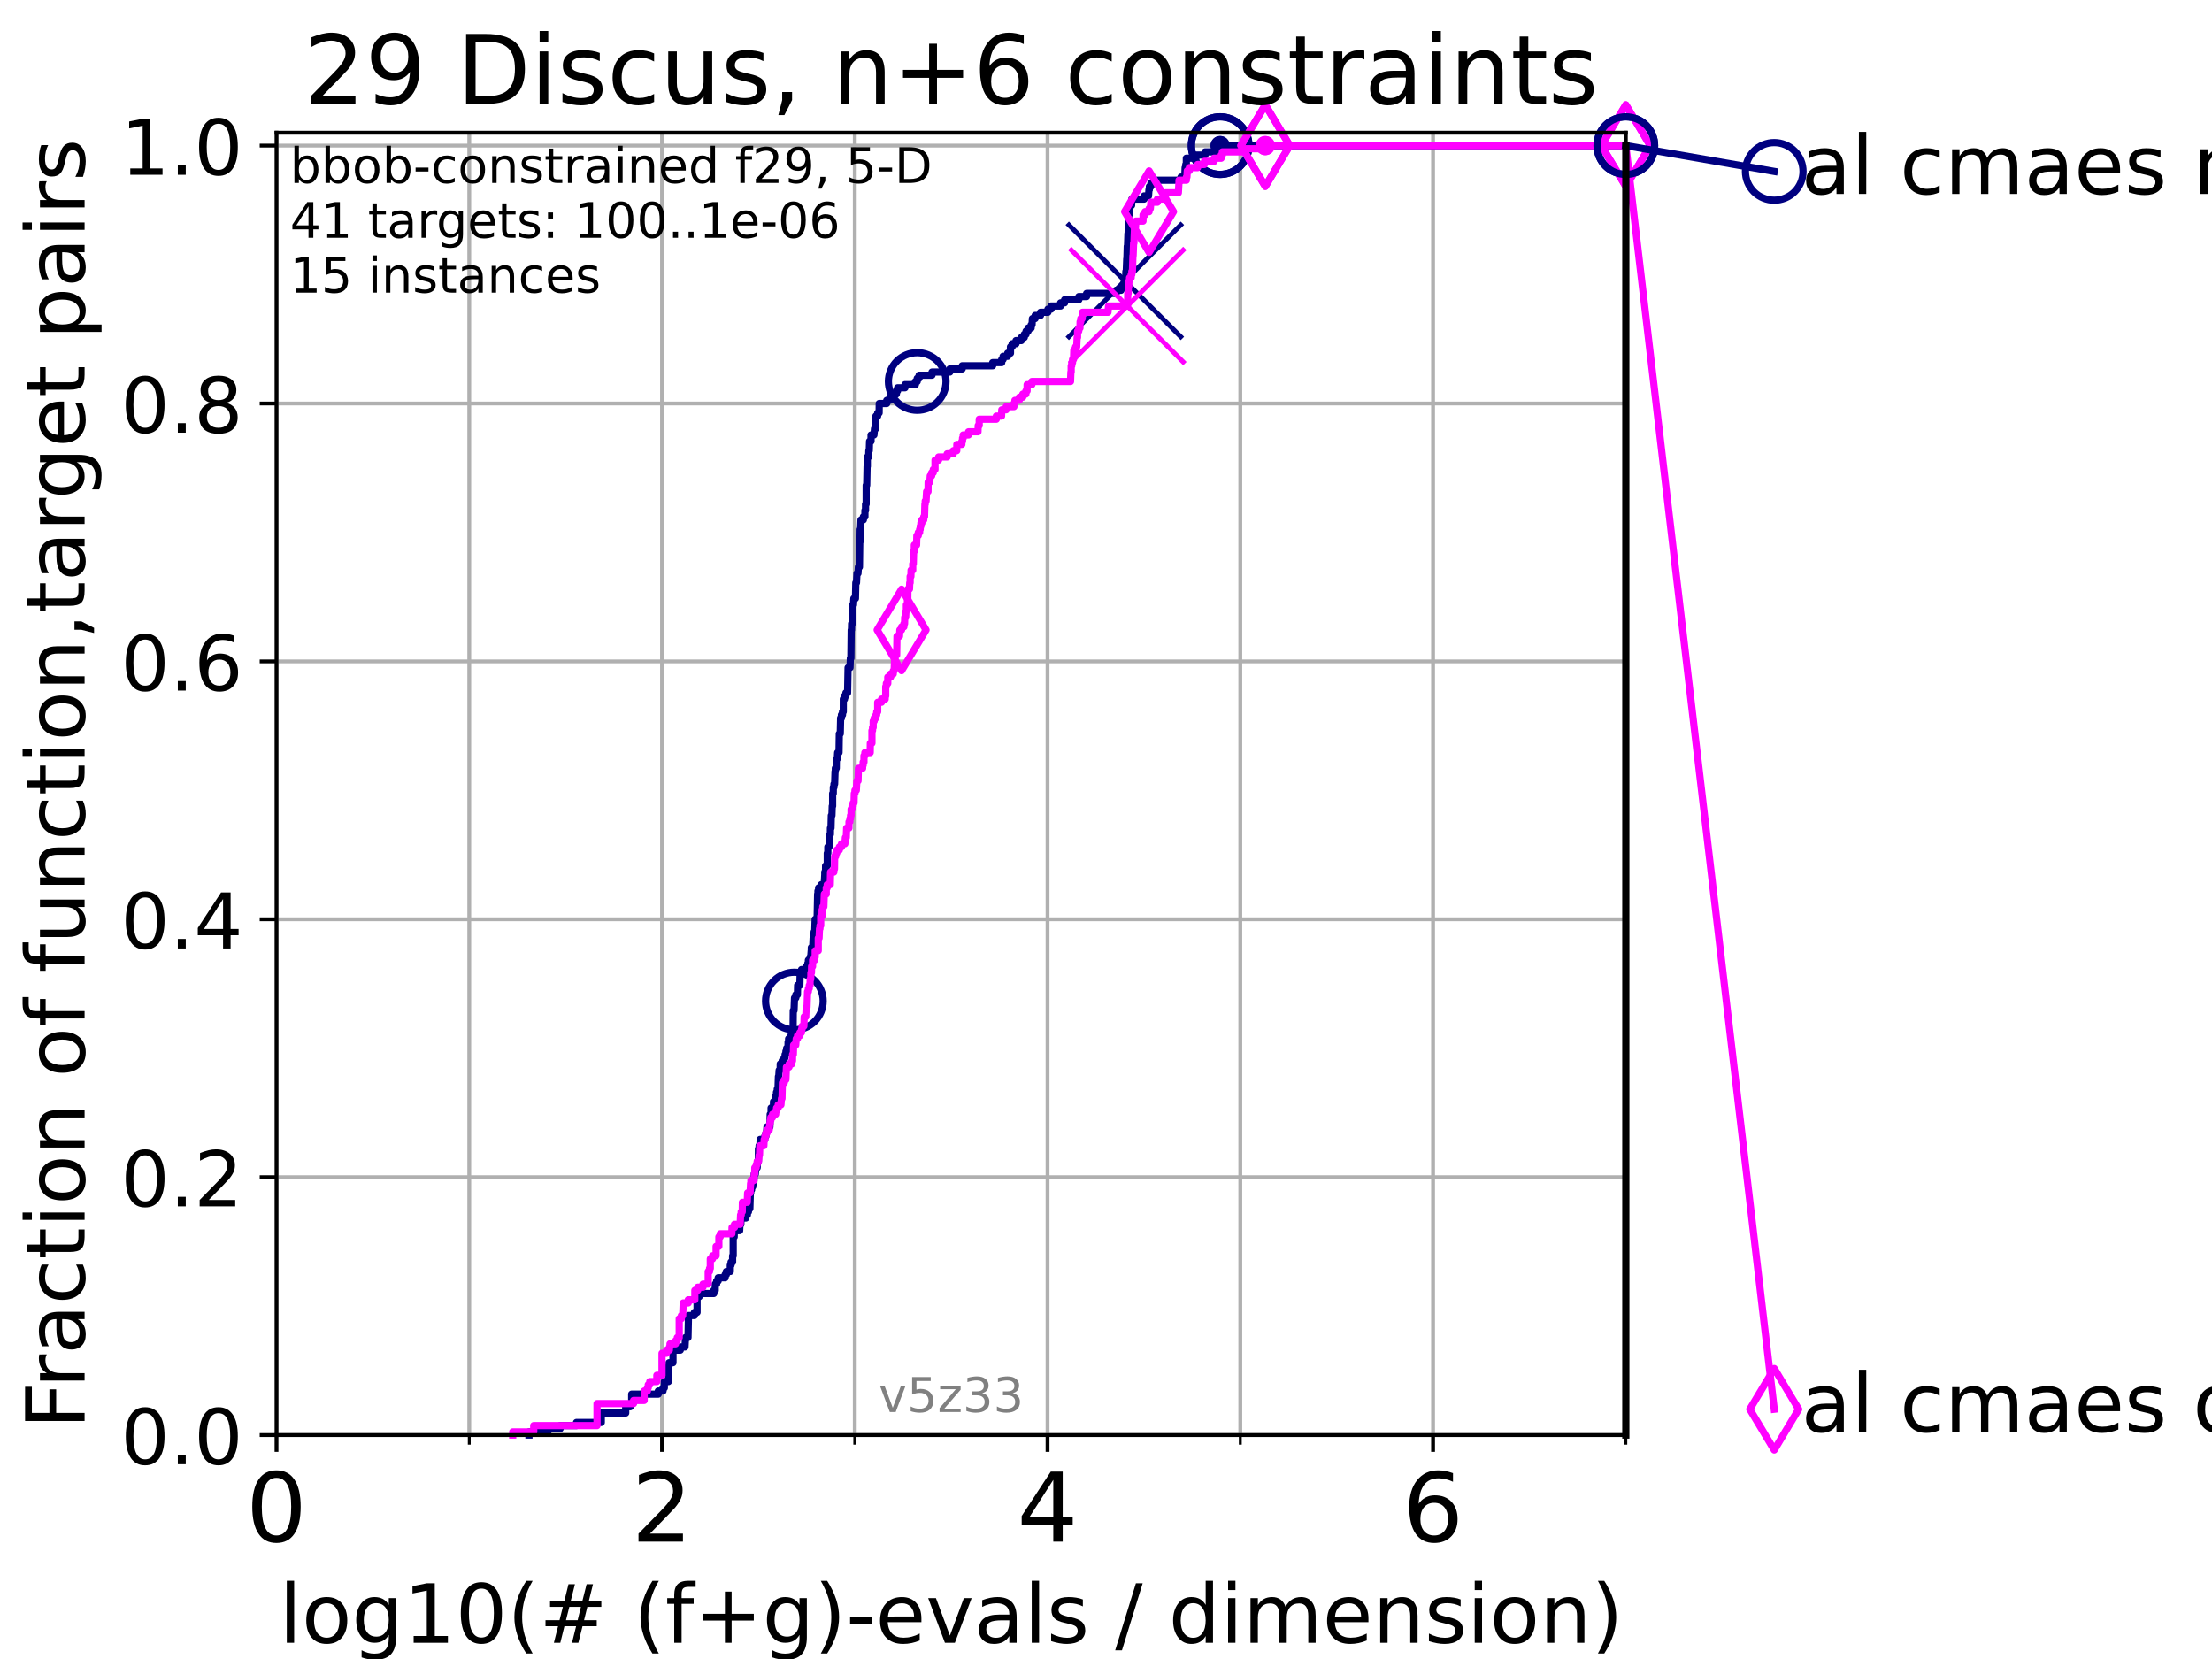 <?xml version="1.0" encoding="utf-8" standalone="no"?>
<!DOCTYPE svg PUBLIC "-//W3C//DTD SVG 1.1//EN"
  "http://www.w3.org/Graphics/SVG/1.1/DTD/svg11.dtd">
<!-- Created with matplotlib (https://matplotlib.org/) -->
<svg height="345.6pt" version="1.1" viewBox="0 0 460.8 345.6" width="460.8pt" xmlns="http://www.w3.org/2000/svg" xmlns:xlink="http://www.w3.org/1999/xlink">
 <defs>
  <style type="text/css">*{stroke-linecap:butt;stroke-linejoin:round;}</style>
 </defs>
 <g id="figure_1">
  <g id="patch_1">
   <path d="M 0 345.6 
L 460.8 345.6 
L 460.8 0 
L 0 0 
z
" style="fill:#ffffff;"/>
  </g>
  <g id="axes_1">
   <g id="patch_2">
    <path d="M 57.6 298.944 
L 338.688 298.944 
L 338.688 27.648 
L 57.6 27.648 
z
" style="fill:#ffffff;"/>
   </g>
   <g id="matplotlib.axis_1">
    <g id="xtick_1">
     <g id="line2d_1">
      <path clip-path="url(#p55419065dc)" d="M 57.6 298.944 
L 57.6 27.648 
" style="fill:none;stroke:#b0b0b0;stroke-linecap:square;stroke-width:0.8;"/>
     </g>
     <g id="line2d_2">
      <defs>
       <path d="M 0 0 
L 0 3.5 
" id="mf27ed22fc1" style="stroke:#000000;stroke-width:0.8;"/>
      </defs>
      <g>
       <use style="stroke:#000000;stroke-width:0.8;" x="57.6" xlink:href="#mf27ed22fc1" y="298.944"/>
      </g>
     </g>
     <g id="text_1">
      <!-- 0 -->
      <g transform="translate(51.237 321.141)scale(0.2 -0.2)">
       <defs>
        <path d="M 31.781 66.406 
Q 24.172 66.406 20.328 58.906 
Q 16.5 51.422 16.5 36.375 
Q 16.5 21.391 20.328 13.891 
Q 24.172 6.391 31.781 6.391 
Q 39.453 6.391 43.281 13.891 
Q 47.125 21.391 47.125 36.375 
Q 47.125 51.422 43.281 58.906 
Q 39.453 66.406 31.781 66.406 
z
M 31.781 74.219 
Q 44.047 74.219 50.516 64.516 
Q 56.984 54.828 56.984 36.375 
Q 56.984 17.969 50.516 8.266 
Q 44.047 -1.422 31.781 -1.422 
Q 19.531 -1.422 13.062 8.266 
Q 6.594 17.969 6.594 36.375 
Q 6.594 54.828 13.062 64.516 
Q 19.531 74.219 31.781 74.219 
z
" id="DejaVuSans-48"/>
       </defs>
       <use xlink:href="#DejaVuSans-48"/>
      </g>
     </g>
    </g>
    <g id="xtick_2">
     <g id="line2d_3">
      <path clip-path="url(#p55419065dc)" d="M 137.911 298.944 
L 137.911 27.648 
" style="fill:none;stroke:#b0b0b0;stroke-linecap:square;stroke-width:0.8;"/>
     </g>
     <g id="line2d_4">
      <g>
       <use style="stroke:#000000;stroke-width:0.8;" x="137.911" xlink:href="#mf27ed22fc1" y="298.944"/>
      </g>
     </g>
     <g id="text_2">
      <!-- 2 -->
      <g transform="translate(131.548 321.141)scale(0.2 -0.2)">
       <defs>
        <path d="M 19.188 8.297 
L 53.609 8.297 
L 53.609 0 
L 7.328 0 
L 7.328 8.297 
Q 12.938 14.109 22.625 23.891 
Q 32.328 33.688 34.812 36.531 
Q 39.547 41.844 41.422 45.531 
Q 43.312 49.219 43.312 52.781 
Q 43.312 58.594 39.234 62.25 
Q 35.156 65.922 28.609 65.922 
Q 23.969 65.922 18.812 64.312 
Q 13.672 62.703 7.812 59.422 
L 7.812 69.391 
Q 13.766 71.781 18.938 73 
Q 24.125 74.219 28.422 74.219 
Q 39.75 74.219 46.484 68.547 
Q 53.219 62.891 53.219 53.422 
Q 53.219 48.922 51.531 44.891 
Q 49.859 40.875 45.406 35.406 
Q 44.188 33.984 37.641 27.219 
Q 31.109 20.453 19.188 8.297 
z
" id="DejaVuSans-50"/>
       </defs>
       <use xlink:href="#DejaVuSans-50"/>
      </g>
     </g>
    </g>
    <g id="xtick_3">
     <g id="line2d_5">
      <path clip-path="url(#p55419065dc)" d="M 218.222 298.944 
L 218.222 27.648 
" style="fill:none;stroke:#b0b0b0;stroke-linecap:square;stroke-width:0.8;"/>
     </g>
     <g id="line2d_6">
      <g>
       <use style="stroke:#000000;stroke-width:0.8;" x="218.222" xlink:href="#mf27ed22fc1" y="298.944"/>
      </g>
     </g>
     <g id="text_3">
      <!-- 4 -->
      <g transform="translate(211.859 321.141)scale(0.2 -0.2)">
       <defs>
        <path d="M 37.797 64.312 
L 12.891 25.391 
L 37.797 25.391 
z
M 35.203 72.906 
L 47.609 72.906 
L 47.609 25.391 
L 58.016 25.391 
L 58.016 17.188 
L 47.609 17.188 
L 47.609 0 
L 37.797 0 
L 37.797 17.188 
L 4.891 17.188 
L 4.891 26.703 
z
" id="DejaVuSans-52"/>
       </defs>
       <use xlink:href="#DejaVuSans-52"/>
      </g>
     </g>
    </g>
    <g id="xtick_4">
     <g id="line2d_7">
      <path clip-path="url(#p55419065dc)" d="M 298.533 298.944 
L 298.533 27.648 
" style="fill:none;stroke:#b0b0b0;stroke-linecap:square;stroke-width:0.8;"/>
     </g>
     <g id="line2d_8">
      <g>
       <use style="stroke:#000000;stroke-width:0.8;" x="298.533" xlink:href="#mf27ed22fc1" y="298.944"/>
      </g>
     </g>
     <g id="text_4">
      <!-- 6 -->
      <g transform="translate(292.17 321.141)scale(0.2 -0.2)">
       <defs>
        <path d="M 33.016 40.375 
Q 26.375 40.375 22.484 35.828 
Q 18.609 31.297 18.609 23.391 
Q 18.609 15.531 22.484 10.953 
Q 26.375 6.391 33.016 6.391 
Q 39.656 6.391 43.531 10.953 
Q 47.406 15.531 47.406 23.391 
Q 47.406 31.297 43.531 35.828 
Q 39.656 40.375 33.016 40.375 
z
M 52.594 71.297 
L 52.594 62.312 
Q 48.875 64.062 45.094 64.984 
Q 41.312 65.922 37.594 65.922 
Q 27.828 65.922 22.672 59.328 
Q 17.531 52.734 16.797 39.406 
Q 19.672 43.656 24.016 45.922 
Q 28.375 48.188 33.594 48.188 
Q 44.578 48.188 50.953 41.516 
Q 57.328 34.859 57.328 23.391 
Q 57.328 12.156 50.688 5.359 
Q 44.047 -1.422 33.016 -1.422 
Q 20.359 -1.422 13.672 8.266 
Q 6.984 17.969 6.984 36.375 
Q 6.984 53.656 15.188 63.938 
Q 23.391 74.219 37.203 74.219 
Q 40.922 74.219 44.703 73.484 
Q 48.484 72.75 52.594 71.297 
z
" id="DejaVuSans-54"/>
       </defs>
       <use xlink:href="#DejaVuSans-54"/>
      </g>
     </g>
    </g>
    <g id="xtick_5">
     <g id="line2d_9">
      <path clip-path="url(#p55419065dc)" d="M 97.755 298.944 
L 97.755 27.648 
" style="fill:none;stroke:#b0b0b0;stroke-linecap:square;stroke-width:0.8;"/>
     </g>
     <g id="line2d_10">
      <defs>
       <path d="M 0 0 
L 0 2 
" id="mf8833e0b92" style="stroke:#000000;stroke-width:0.6;"/>
      </defs>
      <g>
       <use style="stroke:#000000;stroke-width:0.6;" x="97.755" xlink:href="#mf8833e0b92" y="298.944"/>
      </g>
     </g>
    </g>
    <g id="xtick_6">
     <g id="line2d_11">
      <path clip-path="url(#p55419065dc)" d="M 178.066 298.944 
L 178.066 27.648 
" style="fill:none;stroke:#b0b0b0;stroke-linecap:square;stroke-width:0.8;"/>
     </g>
     <g id="line2d_12">
      <g>
       <use style="stroke:#000000;stroke-width:0.6;" x="178.066" xlink:href="#mf8833e0b92" y="298.944"/>
      </g>
     </g>
    </g>
    <g id="xtick_7">
     <g id="line2d_13">
      <path clip-path="url(#p55419065dc)" d="M 258.377 298.944 
L 258.377 27.648 
" style="fill:none;stroke:#b0b0b0;stroke-linecap:square;stroke-width:0.8;"/>
     </g>
     <g id="line2d_14">
      <g>
       <use style="stroke:#000000;stroke-width:0.6;" x="258.377" xlink:href="#mf8833e0b92" y="298.944"/>
      </g>
     </g>
    </g>
    <g id="xtick_8">
     <g id="line2d_15">
      <path clip-path="url(#p55419065dc)" d="M 338.688 298.944 
L 338.688 27.648 
" style="fill:none;stroke:#b0b0b0;stroke-linecap:square;stroke-width:0.8;"/>
     </g>
     <g id="line2d_16">
      <g>
       <use style="stroke:#000000;stroke-width:0.6;" x="338.688" xlink:href="#mf8833e0b92" y="298.944"/>
      </g>
     </g>
    </g>
    <g id="text_5">
     <!-- log10(# (f+g)-evals / dimension) -->
     <g transform="translate(58.145 342.218)scale(0.17 -0.17)">
      <defs>
       <path d="M 9.422 75.984 
L 18.406 75.984 
L 18.406 0 
L 9.422 0 
z
" id="DejaVuSans-108"/>
       <path d="M 30.609 48.391 
Q 23.391 48.391 19.188 42.75 
Q 14.984 37.109 14.984 27.297 
Q 14.984 17.484 19.156 11.844 
Q 23.344 6.203 30.609 6.203 
Q 37.797 6.203 41.984 11.859 
Q 46.188 17.531 46.188 27.297 
Q 46.188 37.016 41.984 42.703 
Q 37.797 48.391 30.609 48.391 
z
M 30.609 56 
Q 42.328 56 49.016 48.375 
Q 55.719 40.766 55.719 27.297 
Q 55.719 13.875 49.016 6.219 
Q 42.328 -1.422 30.609 -1.422 
Q 18.844 -1.422 12.172 6.219 
Q 5.516 13.875 5.516 27.297 
Q 5.516 40.766 12.172 48.375 
Q 18.844 56 30.609 56 
z
" id="DejaVuSans-111"/>
       <path d="M 45.406 27.984 
Q 45.406 37.75 41.375 43.109 
Q 37.359 48.484 30.078 48.484 
Q 22.859 48.484 18.828 43.109 
Q 14.797 37.75 14.797 27.984 
Q 14.797 18.266 18.828 12.891 
Q 22.859 7.516 30.078 7.516 
Q 37.359 7.516 41.375 12.891 
Q 45.406 18.266 45.406 27.984 
z
M 54.391 6.781 
Q 54.391 -7.172 48.188 -13.984 
Q 42 -20.797 29.203 -20.797 
Q 24.469 -20.797 20.266 -20.094 
Q 16.062 -19.391 12.109 -17.922 
L 12.109 -9.188 
Q 16.062 -11.328 19.922 -12.344 
Q 23.781 -13.375 27.781 -13.375 
Q 36.625 -13.375 41.016 -8.766 
Q 45.406 -4.156 45.406 5.172 
L 45.406 9.625 
Q 42.625 4.781 38.281 2.391 
Q 33.938 0 27.875 0 
Q 17.828 0 11.672 7.656 
Q 5.516 15.328 5.516 27.984 
Q 5.516 40.672 11.672 48.328 
Q 17.828 56 27.875 56 
Q 33.938 56 38.281 53.609 
Q 42.625 51.219 45.406 46.391 
L 45.406 54.688 
L 54.391 54.688 
z
" id="DejaVuSans-103"/>
       <path d="M 12.406 8.297 
L 28.516 8.297 
L 28.516 63.922 
L 10.984 60.406 
L 10.984 69.391 
L 28.422 72.906 
L 38.281 72.906 
L 38.281 8.297 
L 54.391 8.297 
L 54.391 0 
L 12.406 0 
z
" id="DejaVuSans-49"/>
       <path d="M 31 75.875 
Q 24.469 64.656 21.281 53.656 
Q 18.109 42.672 18.109 31.391 
Q 18.109 20.125 21.312 9.062 
Q 24.516 -2 31 -13.188 
L 23.188 -13.188 
Q 15.875 -1.703 12.234 9.375 
Q 8.594 20.453 8.594 31.391 
Q 8.594 42.281 12.203 53.312 
Q 15.828 64.359 23.188 75.875 
z
" id="DejaVuSans-40"/>
       <path d="M 51.125 44 
L 36.922 44 
L 32.812 27.688 
L 47.125 27.688 
z
M 43.797 71.781 
L 38.719 51.516 
L 52.984 51.516 
L 58.109 71.781 
L 65.922 71.781 
L 60.891 51.516 
L 76.125 51.516 
L 76.125 44 
L 58.984 44 
L 54.984 27.688 
L 70.516 27.688 
L 70.516 20.219 
L 53.078 20.219 
L 48 0 
L 40.188 0 
L 45.219 20.219 
L 30.906 20.219 
L 25.875 0 
L 18.016 0 
L 23.094 20.219 
L 7.719 20.219 
L 7.719 27.688 
L 24.906 27.688 
L 29 44 
L 13.281 44 
L 13.281 51.516 
L 30.906 51.516 
L 35.891 71.781 
z
" id="DejaVuSans-35"/>
       <path id="DejaVuSans-32"/>
       <path d="M 37.109 75.984 
L 37.109 68.5 
L 28.516 68.5 
Q 23.688 68.5 21.797 66.547 
Q 19.922 64.594 19.922 59.516 
L 19.922 54.688 
L 34.719 54.688 
L 34.719 47.703 
L 19.922 47.703 
L 19.922 0 
L 10.891 0 
L 10.891 47.703 
L 2.297 47.703 
L 2.297 54.688 
L 10.891 54.688 
L 10.891 58.5 
Q 10.891 67.625 15.141 71.797 
Q 19.391 75.984 28.609 75.984 
z
" id="DejaVuSans-102"/>
       <path d="M 46 62.703 
L 46 35.5 
L 73.188 35.5 
L 73.188 27.203 
L 46 27.203 
L 46 0 
L 37.797 0 
L 37.797 27.203 
L 10.594 27.203 
L 10.594 35.5 
L 37.797 35.5 
L 37.797 62.703 
z
" id="DejaVuSans-43"/>
       <path d="M 8.016 75.875 
L 15.828 75.875 
Q 23.141 64.359 26.781 53.312 
Q 30.422 42.281 30.422 31.391 
Q 30.422 20.453 26.781 9.375 
Q 23.141 -1.703 15.828 -13.188 
L 8.016 -13.188 
Q 14.5 -2 17.703 9.062 
Q 20.906 20.125 20.906 31.391 
Q 20.906 42.672 17.703 53.656 
Q 14.5 64.656 8.016 75.875 
z
" id="DejaVuSans-41"/>
       <path d="M 4.891 31.391 
L 31.203 31.391 
L 31.203 23.391 
L 4.891 23.391 
z
" id="DejaVuSans-45"/>
       <path d="M 56.203 29.594 
L 56.203 25.203 
L 14.891 25.203 
Q 15.484 15.922 20.484 11.062 
Q 25.484 6.203 34.422 6.203 
Q 39.594 6.203 44.453 7.469 
Q 49.312 8.734 54.109 11.281 
L 54.109 2.781 
Q 49.266 0.734 44.188 -0.344 
Q 39.109 -1.422 33.891 -1.422 
Q 20.797 -1.422 13.156 6.188 
Q 5.516 13.812 5.516 26.812 
Q 5.516 40.234 12.766 48.109 
Q 20.016 56 32.328 56 
Q 43.359 56 49.781 48.891 
Q 56.203 41.797 56.203 29.594 
z
M 47.219 32.234 
Q 47.125 39.594 43.094 43.984 
Q 39.062 48.391 32.422 48.391 
Q 24.906 48.391 20.391 44.141 
Q 15.875 39.891 15.188 32.172 
z
" id="DejaVuSans-101"/>
       <path d="M 2.984 54.688 
L 12.5 54.688 
L 29.594 8.797 
L 46.688 54.688 
L 56.203 54.688 
L 35.688 0 
L 23.484 0 
z
" id="DejaVuSans-118"/>
       <path d="M 34.281 27.484 
Q 23.391 27.484 19.188 25 
Q 14.984 22.516 14.984 16.5 
Q 14.984 11.719 18.141 8.906 
Q 21.297 6.109 26.703 6.109 
Q 34.188 6.109 38.703 11.406 
Q 43.219 16.703 43.219 25.484 
L 43.219 27.484 
z
M 52.203 31.203 
L 52.203 0 
L 43.219 0 
L 43.219 8.297 
Q 40.141 3.328 35.547 0.953 
Q 30.953 -1.422 24.312 -1.422 
Q 15.922 -1.422 10.953 3.297 
Q 6 8.016 6 15.922 
Q 6 25.141 12.172 29.828 
Q 18.359 34.516 30.609 34.516 
L 43.219 34.516 
L 43.219 35.406 
Q 43.219 41.609 39.141 45 
Q 35.062 48.391 27.688 48.391 
Q 23 48.391 18.547 47.266 
Q 14.109 46.141 10.016 43.891 
L 10.016 52.203 
Q 14.938 54.109 19.578 55.047 
Q 24.219 56 28.609 56 
Q 40.484 56 46.344 49.844 
Q 52.203 43.703 52.203 31.203 
z
" id="DejaVuSans-97"/>
       <path d="M 44.281 53.078 
L 44.281 44.578 
Q 40.484 46.531 36.375 47.5 
Q 32.281 48.484 27.875 48.484 
Q 21.188 48.484 17.844 46.438 
Q 14.5 44.391 14.5 40.281 
Q 14.5 37.156 16.891 35.375 
Q 19.281 33.594 26.516 31.984 
L 29.594 31.297 
Q 39.156 29.25 43.188 25.516 
Q 47.219 21.781 47.219 15.094 
Q 47.219 7.469 41.188 3.016 
Q 35.156 -1.422 24.609 -1.422 
Q 20.219 -1.422 15.453 -0.562 
Q 10.688 0.297 5.422 2 
L 5.422 11.281 
Q 10.406 8.688 15.234 7.391 
Q 20.062 6.109 24.812 6.109 
Q 31.156 6.109 34.562 8.281 
Q 37.984 10.453 37.984 14.406 
Q 37.984 18.062 35.516 20.016 
Q 33.062 21.969 24.703 23.781 
L 21.578 24.516 
Q 13.234 26.266 9.516 29.906 
Q 5.812 33.547 5.812 39.891 
Q 5.812 47.609 11.281 51.797 
Q 16.75 56 26.812 56 
Q 31.781 56 36.172 55.266 
Q 40.578 54.547 44.281 53.078 
z
" id="DejaVuSans-115"/>
       <path d="M 25.391 72.906 
L 33.688 72.906 
L 8.297 -9.281 
L 0 -9.281 
z
" id="DejaVuSans-47"/>
       <path d="M 45.406 46.391 
L 45.406 75.984 
L 54.391 75.984 
L 54.391 0 
L 45.406 0 
L 45.406 8.203 
Q 42.578 3.328 38.25 0.953 
Q 33.938 -1.422 27.875 -1.422 
Q 17.969 -1.422 11.734 6.484 
Q 5.516 14.406 5.516 27.297 
Q 5.516 40.188 11.734 48.094 
Q 17.969 56 27.875 56 
Q 33.938 56 38.25 53.625 
Q 42.578 51.266 45.406 46.391 
z
M 14.797 27.297 
Q 14.797 17.391 18.875 11.75 
Q 22.953 6.109 30.078 6.109 
Q 37.203 6.109 41.297 11.75 
Q 45.406 17.391 45.406 27.297 
Q 45.406 37.203 41.297 42.844 
Q 37.203 48.484 30.078 48.484 
Q 22.953 48.484 18.875 42.844 
Q 14.797 37.203 14.797 27.297 
z
" id="DejaVuSans-100"/>
       <path d="M 9.422 54.688 
L 18.406 54.688 
L 18.406 0 
L 9.422 0 
z
M 9.422 75.984 
L 18.406 75.984 
L 18.406 64.594 
L 9.422 64.594 
z
" id="DejaVuSans-105"/>
       <path d="M 52 44.188 
Q 55.375 50.25 60.062 53.125 
Q 64.75 56 71.094 56 
Q 79.641 56 84.281 50.016 
Q 88.922 44.047 88.922 33.016 
L 88.922 0 
L 79.891 0 
L 79.891 32.719 
Q 79.891 40.578 77.094 44.375 
Q 74.312 48.188 68.609 48.188 
Q 61.625 48.188 57.562 43.547 
Q 53.516 38.922 53.516 30.906 
L 53.516 0 
L 44.484 0 
L 44.484 32.719 
Q 44.484 40.625 41.703 44.406 
Q 38.922 48.188 33.109 48.188 
Q 26.219 48.188 22.156 43.531 
Q 18.109 38.875 18.109 30.906 
L 18.109 0 
L 9.078 0 
L 9.078 54.688 
L 18.109 54.688 
L 18.109 46.188 
Q 21.188 51.219 25.484 53.609 
Q 29.781 56 35.688 56 
Q 41.656 56 45.828 52.969 
Q 50 49.953 52 44.188 
z
" id="DejaVuSans-109"/>
       <path d="M 54.891 33.016 
L 54.891 0 
L 45.906 0 
L 45.906 32.719 
Q 45.906 40.484 42.875 44.328 
Q 39.844 48.188 33.797 48.188 
Q 26.516 48.188 22.312 43.547 
Q 18.109 38.922 18.109 30.906 
L 18.109 0 
L 9.078 0 
L 9.078 54.688 
L 18.109 54.688 
L 18.109 46.188 
Q 21.344 51.125 25.703 53.562 
Q 30.078 56 35.797 56 
Q 45.219 56 50.047 50.172 
Q 54.891 44.344 54.891 33.016 
z
" id="DejaVuSans-110"/>
      </defs>
      <use xlink:href="#DejaVuSans-108"/>
      <use x="27.783" xlink:href="#DejaVuSans-111"/>
      <use x="88.965" xlink:href="#DejaVuSans-103"/>
      <use x="152.441" xlink:href="#DejaVuSans-49"/>
      <use x="216.064" xlink:href="#DejaVuSans-48"/>
      <use x="279.688" xlink:href="#DejaVuSans-40"/>
      <use x="318.701" xlink:href="#DejaVuSans-35"/>
      <use x="402.49" xlink:href="#DejaVuSans-32"/>
      <use x="434.277" xlink:href="#DejaVuSans-40"/>
      <use x="473.291" xlink:href="#DejaVuSans-102"/>
      <use x="508.496" xlink:href="#DejaVuSans-43"/>
      <use x="592.285" xlink:href="#DejaVuSans-103"/>
      <use x="655.762" xlink:href="#DejaVuSans-41"/>
      <use x="694.775" xlink:href="#DejaVuSans-45"/>
      <use x="730.859" xlink:href="#DejaVuSans-101"/>
      <use x="792.383" xlink:href="#DejaVuSans-118"/>
      <use x="851.562" xlink:href="#DejaVuSans-97"/>
      <use x="912.842" xlink:href="#DejaVuSans-108"/>
      <use x="940.625" xlink:href="#DejaVuSans-115"/>
      <use x="992.725" xlink:href="#DejaVuSans-32"/>
      <use x="1024.512" xlink:href="#DejaVuSans-47"/>
      <use x="1058.203" xlink:href="#DejaVuSans-32"/>
      <use x="1089.99" xlink:href="#DejaVuSans-100"/>
      <use x="1153.467" xlink:href="#DejaVuSans-105"/>
      <use x="1181.25" xlink:href="#DejaVuSans-109"/>
      <use x="1278.662" xlink:href="#DejaVuSans-101"/>
      <use x="1340.186" xlink:href="#DejaVuSans-110"/>
      <use x="1403.564" xlink:href="#DejaVuSans-115"/>
      <use x="1455.664" xlink:href="#DejaVuSans-105"/>
      <use x="1483.447" xlink:href="#DejaVuSans-111"/>
      <use x="1544.629" xlink:href="#DejaVuSans-110"/>
      <use x="1608.008" xlink:href="#DejaVuSans-41"/>
     </g>
    </g>
   </g>
   <g id="matplotlib.axis_2">
    <g id="ytick_1">
     <g id="line2d_17">
      <path clip-path="url(#p55419065dc)" d="M 57.6 298.944 
L 338.688 298.944 
" style="fill:none;stroke:#b0b0b0;stroke-linecap:square;stroke-width:0.8;"/>
     </g>
     <g id="line2d_18">
      <defs>
       <path d="M 0 0 
L -3.5 0 
" id="m8e58ee1d3e" style="stroke:#000000;stroke-width:0.8;"/>
      </defs>
      <g>
       <use style="stroke:#000000;stroke-width:0.8;" x="57.6" xlink:href="#m8e58ee1d3e" y="298.944"/>
      </g>
     </g>
     <g id="text_6">
      <!-- 0.0 -->
      <g transform="translate(25.155 305.023)scale(0.16 -0.16)">
       <defs>
        <path d="M 10.688 12.406 
L 21 12.406 
L 21 0 
L 10.688 0 
z
" id="DejaVuSans-46"/>
       </defs>
       <use xlink:href="#DejaVuSans-48"/>
       <use x="63.623" xlink:href="#DejaVuSans-46"/>
       <use x="95.41" xlink:href="#DejaVuSans-48"/>
      </g>
     </g>
    </g>
    <g id="ytick_2">
     <g id="line2d_19">
      <path clip-path="url(#p55419065dc)" d="M 57.6 245.222 
L 338.688 245.222 
" style="fill:none;stroke:#b0b0b0;stroke-linecap:square;stroke-width:0.8;"/>
     </g>
     <g id="line2d_20">
      <g>
       <use style="stroke:#000000;stroke-width:0.8;" x="57.6" xlink:href="#m8e58ee1d3e" y="245.222"/>
      </g>
     </g>
     <g id="text_7">
      <!-- 0.2 -->
      <g transform="translate(25.155 251.301)scale(0.16 -0.16)">
       <use xlink:href="#DejaVuSans-48"/>
       <use x="63.623" xlink:href="#DejaVuSans-46"/>
       <use x="95.41" xlink:href="#DejaVuSans-50"/>
      </g>
     </g>
    </g>
    <g id="ytick_3">
     <g id="line2d_21">
      <path clip-path="url(#p55419065dc)" d="M 57.6 191.5 
L 338.688 191.5 
" style="fill:none;stroke:#b0b0b0;stroke-linecap:square;stroke-width:0.8;"/>
     </g>
     <g id="line2d_22">
      <g>
       <use style="stroke:#000000;stroke-width:0.8;" x="57.6" xlink:href="#m8e58ee1d3e" y="191.5"/>
      </g>
     </g>
     <g id="text_8">
      <!-- 0.4 -->
      <g transform="translate(25.155 197.579)scale(0.16 -0.16)">
       <use xlink:href="#DejaVuSans-48"/>
       <use x="63.623" xlink:href="#DejaVuSans-46"/>
       <use x="95.41" xlink:href="#DejaVuSans-52"/>
      </g>
     </g>
    </g>
    <g id="ytick_4">
     <g id="line2d_23">
      <path clip-path="url(#p55419065dc)" d="M 57.6 137.778 
L 338.688 137.778 
" style="fill:none;stroke:#b0b0b0;stroke-linecap:square;stroke-width:0.8;"/>
     </g>
     <g id="line2d_24">
      <g>
       <use style="stroke:#000000;stroke-width:0.8;" x="57.6" xlink:href="#m8e58ee1d3e" y="137.778"/>
      </g>
     </g>
     <g id="text_9">
      <!-- 0.6 -->
      <g transform="translate(25.155 143.857)scale(0.16 -0.16)">
       <use xlink:href="#DejaVuSans-48"/>
       <use x="63.623" xlink:href="#DejaVuSans-46"/>
       <use x="95.41" xlink:href="#DejaVuSans-54"/>
      </g>
     </g>
    </g>
    <g id="ytick_5">
     <g id="line2d_25">
      <path clip-path="url(#p55419065dc)" d="M 57.6 84.056 
L 338.688 84.056 
" style="fill:none;stroke:#b0b0b0;stroke-linecap:square;stroke-width:0.8;"/>
     </g>
     <g id="line2d_26">
      <g>
       <use style="stroke:#000000;stroke-width:0.8;" x="57.6" xlink:href="#m8e58ee1d3e" y="84.056"/>
      </g>
     </g>
     <g id="text_10">
      <!-- 0.8 -->
      <g transform="translate(25.155 90.135)scale(0.16 -0.16)">
       <defs>
        <path d="M 31.781 34.625 
Q 24.75 34.625 20.719 30.859 
Q 16.703 27.094 16.703 20.516 
Q 16.703 13.922 20.719 10.156 
Q 24.75 6.391 31.781 6.391 
Q 38.812 6.391 42.859 10.172 
Q 46.922 13.969 46.922 20.516 
Q 46.922 27.094 42.891 30.859 
Q 38.875 34.625 31.781 34.625 
z
M 21.922 38.812 
Q 15.578 40.375 12.031 44.719 
Q 8.5 49.078 8.5 55.328 
Q 8.5 64.062 14.719 69.141 
Q 20.953 74.219 31.781 74.219 
Q 42.672 74.219 48.875 69.141 
Q 55.078 64.062 55.078 55.328 
Q 55.078 49.078 51.531 44.719 
Q 48 40.375 41.703 38.812 
Q 48.828 37.156 52.797 32.312 
Q 56.781 27.484 56.781 20.516 
Q 56.781 9.906 50.312 4.234 
Q 43.844 -1.422 31.781 -1.422 
Q 19.734 -1.422 13.25 4.234 
Q 6.781 9.906 6.781 20.516 
Q 6.781 27.484 10.781 32.312 
Q 14.797 37.156 21.922 38.812 
z
M 18.312 54.391 
Q 18.312 48.734 21.844 45.562 
Q 25.391 42.391 31.781 42.391 
Q 38.141 42.391 41.719 45.562 
Q 45.312 48.734 45.312 54.391 
Q 45.312 60.062 41.719 63.234 
Q 38.141 66.406 31.781 66.406 
Q 25.391 66.406 21.844 63.234 
Q 18.312 60.062 18.312 54.391 
z
" id="DejaVuSans-56"/>
       </defs>
       <use xlink:href="#DejaVuSans-48"/>
       <use x="63.623" xlink:href="#DejaVuSans-46"/>
       <use x="95.41" xlink:href="#DejaVuSans-56"/>
      </g>
     </g>
    </g>
    <g id="ytick_6">
     <g id="line2d_27">
      <path clip-path="url(#p55419065dc)" d="M 57.6 30.334 
L 338.688 30.334 
" style="fill:none;stroke:#b0b0b0;stroke-linecap:square;stroke-width:0.8;"/>
     </g>
     <g id="line2d_28">
      <g>
       <use style="stroke:#000000;stroke-width:0.8;" x="57.6" xlink:href="#m8e58ee1d3e" y="30.334"/>
      </g>
     </g>
     <g id="text_11">
      <!-- 1.0 -->
      <g transform="translate(25.155 36.413)scale(0.16 -0.16)">
       <use xlink:href="#DejaVuSans-49"/>
       <use x="63.623" xlink:href="#DejaVuSans-46"/>
       <use x="95.41" xlink:href="#DejaVuSans-48"/>
      </g>
     </g>
    </g>
    <g id="text_12">
     <!-- Fraction of function,target pairs -->
     <g transform="translate(17.62 297.681)rotate(-90)scale(0.17 -0.17)">
      <defs>
       <path d="M 9.812 72.906 
L 51.703 72.906 
L 51.703 64.594 
L 19.672 64.594 
L 19.672 43.109 
L 48.578 43.109 
L 48.578 34.812 
L 19.672 34.812 
L 19.672 0 
L 9.812 0 
z
" id="DejaVuSans-70"/>
       <path d="M 41.109 46.297 
Q 39.594 47.172 37.812 47.578 
Q 36.031 48 33.891 48 
Q 26.266 48 22.188 43.047 
Q 18.109 38.094 18.109 28.812 
L 18.109 0 
L 9.078 0 
L 9.078 54.688 
L 18.109 54.688 
L 18.109 46.188 
Q 20.953 51.172 25.484 53.578 
Q 30.031 56 36.531 56 
Q 37.453 56 38.578 55.875 
Q 39.703 55.766 41.062 55.516 
z
" id="DejaVuSans-114"/>
       <path d="M 48.781 52.594 
L 48.781 44.188 
Q 44.969 46.297 41.141 47.344 
Q 37.312 48.391 33.406 48.391 
Q 24.656 48.391 19.812 42.844 
Q 14.984 37.312 14.984 27.297 
Q 14.984 17.281 19.812 11.734 
Q 24.656 6.203 33.406 6.203 
Q 37.312 6.203 41.141 7.25 
Q 44.969 8.297 48.781 10.406 
L 48.781 2.094 
Q 45.016 0.344 40.984 -0.531 
Q 36.969 -1.422 32.422 -1.422 
Q 20.062 -1.422 12.781 6.344 
Q 5.516 14.109 5.516 27.297 
Q 5.516 40.672 12.859 48.328 
Q 20.219 56 33.016 56 
Q 37.156 56 41.109 55.141 
Q 45.062 54.297 48.781 52.594 
z
" id="DejaVuSans-99"/>
       <path d="M 18.312 70.219 
L 18.312 54.688 
L 36.812 54.688 
L 36.812 47.703 
L 18.312 47.703 
L 18.312 18.016 
Q 18.312 11.328 20.141 9.422 
Q 21.969 7.516 27.594 7.516 
L 36.812 7.516 
L 36.812 0 
L 27.594 0 
Q 17.188 0 13.234 3.875 
Q 9.281 7.766 9.281 18.016 
L 9.281 47.703 
L 2.688 47.703 
L 2.688 54.688 
L 9.281 54.688 
L 9.281 70.219 
z
" id="DejaVuSans-116"/>
       <path d="M 8.5 21.578 
L 8.5 54.688 
L 17.484 54.688 
L 17.484 21.922 
Q 17.484 14.156 20.5 10.266 
Q 23.531 6.391 29.594 6.391 
Q 36.859 6.391 41.078 11.031 
Q 45.312 15.672 45.312 23.688 
L 45.312 54.688 
L 54.297 54.688 
L 54.297 0 
L 45.312 0 
L 45.312 8.406 
Q 42.047 3.422 37.719 1 
Q 33.406 -1.422 27.688 -1.422 
Q 18.266 -1.422 13.375 4.438 
Q 8.5 10.297 8.5 21.578 
z
M 31.109 56 
z
" id="DejaVuSans-117"/>
       <path d="M 11.719 12.406 
L 22.016 12.406 
L 22.016 4 
L 14.016 -11.625 
L 7.719 -11.625 
L 11.719 4 
z
" id="DejaVuSans-44"/>
       <path d="M 18.109 8.203 
L 18.109 -20.797 
L 9.078 -20.797 
L 9.078 54.688 
L 18.109 54.688 
L 18.109 46.391 
Q 20.953 51.266 25.266 53.625 
Q 29.594 56 35.594 56 
Q 45.562 56 51.781 48.094 
Q 58.016 40.188 58.016 27.297 
Q 58.016 14.406 51.781 6.484 
Q 45.562 -1.422 35.594 -1.422 
Q 29.594 -1.422 25.266 0.953 
Q 20.953 3.328 18.109 8.203 
z
M 48.688 27.297 
Q 48.688 37.203 44.609 42.844 
Q 40.531 48.484 33.406 48.484 
Q 26.266 48.484 22.188 42.844 
Q 18.109 37.203 18.109 27.297 
Q 18.109 17.391 22.188 11.75 
Q 26.266 6.109 33.406 6.109 
Q 40.531 6.109 44.609 11.75 
Q 48.688 17.391 48.688 27.297 
z
" id="DejaVuSans-112"/>
      </defs>
      <use xlink:href="#DejaVuSans-70"/>
      <use x="50.27" xlink:href="#DejaVuSans-114"/>
      <use x="91.383" xlink:href="#DejaVuSans-97"/>
      <use x="152.662" xlink:href="#DejaVuSans-99"/>
      <use x="207.643" xlink:href="#DejaVuSans-116"/>
      <use x="246.852" xlink:href="#DejaVuSans-105"/>
      <use x="274.635" xlink:href="#DejaVuSans-111"/>
      <use x="335.816" xlink:href="#DejaVuSans-110"/>
      <use x="399.195" xlink:href="#DejaVuSans-32"/>
      <use x="430.982" xlink:href="#DejaVuSans-111"/>
      <use x="492.164" xlink:href="#DejaVuSans-102"/>
      <use x="527.369" xlink:href="#DejaVuSans-32"/>
      <use x="559.156" xlink:href="#DejaVuSans-102"/>
      <use x="594.361" xlink:href="#DejaVuSans-117"/>
      <use x="657.74" xlink:href="#DejaVuSans-110"/>
      <use x="721.119" xlink:href="#DejaVuSans-99"/>
      <use x="776.1" xlink:href="#DejaVuSans-116"/>
      <use x="815.309" xlink:href="#DejaVuSans-105"/>
      <use x="843.092" xlink:href="#DejaVuSans-111"/>
      <use x="904.273" xlink:href="#DejaVuSans-110"/>
      <use x="967.652" xlink:href="#DejaVuSans-44"/>
      <use x="999.439" xlink:href="#DejaVuSans-116"/>
      <use x="1038.648" xlink:href="#DejaVuSans-97"/>
      <use x="1099.928" xlink:href="#DejaVuSans-114"/>
      <use x="1139.291" xlink:href="#DejaVuSans-103"/>
      <use x="1202.768" xlink:href="#DejaVuSans-101"/>
      <use x="1264.291" xlink:href="#DejaVuSans-116"/>
      <use x="1303.5" xlink:href="#DejaVuSans-32"/>
      <use x="1335.287" xlink:href="#DejaVuSans-112"/>
      <use x="1398.764" xlink:href="#DejaVuSans-97"/>
      <use x="1460.043" xlink:href="#DejaVuSans-105"/>
      <use x="1487.826" xlink:href="#DejaVuSans-114"/>
      <use x="1528.939" xlink:href="#DejaVuSans-115"/>
     </g>
    </g>
   </g>
   <g id="line2d_29">
    <defs>
     <path d="M 0 1.5 
C 0.398 1.5 0.779 1.342 1.061 1.061 
C 1.342 0.779 1.5 0.398 1.5 0 
C 1.5 -0.398 1.342 -0.779 1.061 -1.061 
C 0.779 -1.342 0.398 -1.5 0 -1.5 
C -0.398 -1.5 -0.779 -1.342 -1.061 -1.061 
C -1.342 -0.779 -1.5 -0.398 -1.5 0 
C -1.5 0.398 -1.342 0.779 -1.061 1.061 
C -0.779 1.342 -0.398 1.5 0 1.5 
z
" id="me036c821f3" style="stroke:#000080;"/>
    </defs>
    <g>
     <use style="fill:#000080;stroke:#000080;" x="254.176" xlink:href="#me036c821f3" y="30.334"/>
     <use style="fill:#000080;stroke:#000080;" x="254.176" xlink:href="#me036c821f3" y="30.334"/>
    </g>
   </g>
   <g id="line2d_30">
    <path d="M 110.189 298.944 
L 110.189 298.289 
L 114.148 298.289 
L 114.148 297.634 
L 116.68 297.634 
L 116.68 296.979 
L 120.094 296.979 
L 120.094 296.323 
L 125.256 296.323 
L 125.256 294.358 
L 130.345 294.358 
L 130.345 293.048 
L 131.287 293.048 
L 131.287 292.393 
L 131.591 292.393 
L 131.591 290.427 
L 137.126 290.427 
L 137.126 289.772 
L 138.119 289.772 
L 138.119 289.117 
L 138.392 289.117 
L 138.392 287.807 
L 139.253 287.807 
L 139.317 284.531 
L 139.382 284.531 
L 139.382 283.876 
L 140.196 283.876 
L 140.196 281.255 
L 141.718 281.255 
L 141.718 280.6 
L 142.7 280.6 
L 142.805 278.634 
L 143.324 278.634 
L 143.426 274.048 
L 144.653 274.048 
L 144.653 273.393 
L 145.213 273.393 
L 145.213 270.118 
L 145.666 270.118 
L 145.666 269.462 
L 148.696 269.462 
L 148.696 268.807 
L 148.994 268.807 
L 148.994 267.497 
L 149.287 267.497 
L 149.287 266.842 
L 149.611 266.842 
L 149.611 266.187 
L 151.048 266.187 
L 151.048 265.532 
L 151.309 265.532 
L 151.309 264.876 
L 152.13 264.876 
L 152.13 263.566 
L 152.284 263.566 
L 152.284 262.911 
L 152.617 262.911 
L 152.617 261.601 
L 152.737 261.601 
L 152.737 257.67 
L 152.944 257.67 
L 152.974 256.36 
L 154.085 256.36 
L 154.14 255.049 
L 154.331 255.049 
L 154.358 253.739 
L 155.387 253.739 
L 155.387 253.084 
L 155.691 253.084 
L 155.691 252.429 
L 155.916 252.429 
L 155.916 251.773 
L 156.212 251.773 
L 156.309 248.498 
L 156.382 248.498 
L 156.382 247.843 
L 156.575 247.843 
L 156.575 247.187 
L 156.812 247.187 
L 156.812 246.532 
L 157.023 246.532 
L 157.116 244.567 
L 157.347 244.567 
L 157.438 243.257 
L 157.731 243.257 
L 157.821 241.946 
L 157.976 241.946 
L 157.998 239.326 
L 158.13 239.326 
L 158.13 238.671 
L 158.304 238.671 
L 158.347 237.36 
L 159.314 237.36 
L 159.314 236.705 
L 159.538 236.705 
L 159.538 236.05 
L 159.678 236.05 
L 159.778 234.74 
L 160.385 234.74 
L 160.442 232.119 
L 160.633 232.119 
L 160.633 230.809 
L 161.119 230.809 
L 161.137 229.499 
L 161.592 229.499 
L 161.627 228.188 
L 161.752 228.188 
L 161.752 227.533 
L 161.912 227.533 
L 161.912 226.878 
L 162.069 226.878 
L 162.156 224.257 
L 162.226 224.257 
L 162.312 222.947 
L 162.534 222.947 
L 162.534 221.637 
L 162.938 221.637 
L 162.938 220.982 
L 163.348 220.982 
L 163.348 220.326 
L 163.542 220.326 
L 163.542 219.671 
L 163.717 219.671 
L 163.717 219.016 
L 163.875 219.016 
L 163.875 218.361 
L 164.156 218.361 
L 164.172 217.051 
L 164.28 217.051 
L 164.28 216.396 
L 164.735 216.396 
L 164.735 215.74 
L 165.062 215.74 
L 165.062 215.085 
L 165.208 215.085 
L 165.252 210.499 
L 165.411 210.499 
L 165.512 207.879 
L 165.782 207.879 
L 165.782 207.224 
L 166.117 207.224 
L 166.159 205.258 
L 166.622 205.258 
L 166.689 202.638 
L 166.968 202.638 
L 166.968 201.982 
L 167.93 201.982 
L 167.93 201.327 
L 168.276 201.327 
L 168.276 200.672 
L 168.397 200.672 
L 168.397 200.017 
L 168.77 200.017 
L 168.77 199.362 
L 168.888 199.362 
L 168.994 198.052 
L 169.018 198.052 
L 169.018 197.396 
L 169.297 197.396 
L 169.389 195.431 
L 169.56 195.431 
L 169.594 194.121 
L 169.73 194.121 
L 169.808 191.5 
L 170.218 191.5 
L 170.327 186.259 
L 170.392 186.259 
L 170.392 185.604 
L 170.532 185.604 
L 170.532 184.949 
L 171.072 184.949 
L 171.072 184.293 
L 171.696 184.293 
L 171.806 182.328 
L 171.816 182.328 
L 171.816 181.673 
L 171.975 181.673 
L 171.985 180.363 
L 172.337 180.363 
L 172.337 177.742 
L 172.453 177.742 
L 172.453 176.432 
L 172.711 176.432 
L 172.768 174.466 
L 172.853 174.466 
L 172.853 173.811 
L 172.984 173.811 
L 172.993 172.501 
L 173.114 172.501 
L 173.179 169.88 
L 173.308 169.88 
L 173.372 167.915 
L 173.454 167.915 
L 173.454 165.294 
L 173.581 165.294 
L 173.599 163.984 
L 173.733 163.984 
L 173.733 163.329 
L 173.867 163.329 
L 173.955 160.708 
L 174.017 160.708 
L 174.017 160.053 
L 174.21 160.053 
L 174.236 158.088 
L 174.426 158.088 
L 174.503 156.777 
L 174.783 156.777 
L 174.842 152.846 
L 175.042 152.846 
L 175.117 149.571 
L 175.289 149.571 
L 175.289 148.916 
L 175.509 148.916 
L 175.509 148.26 
L 175.67 148.26 
L 175.678 145.64 
L 175.924 145.64 
L 175.924 144.985 
L 176.221 144.985 
L 176.221 144.33 
L 176.567 144.33 
L 176.665 139.088 
L 177.076 139.088 
L 177.142 137.123 
L 177.252 137.123 
L 177.318 131.227 
L 177.376 131.227 
L 177.405 129.916 
L 177.549 129.916 
L 177.614 125.985 
L 177.792 125.985 
L 177.87 124.675 
L 178.205 124.675 
L 178.281 121.399 
L 178.425 121.399 
L 178.521 119.434 
L 178.737 119.434 
L 178.817 118.124 
L 179.036 118.124 
L 179.102 112.883 
L 179.161 112.883 
L 179.187 110.262 
L 179.279 110.262 
L 179.363 108.296 
L 179.855 108.296 
L 179.855 107.641 
L 180.179 107.641 
L 180.179 106.331 
L 180.308 106.331 
L 180.308 105.021 
L 180.437 105.021 
L 180.443 101.09 
L 180.552 101.09 
L 180.631 97.159 
L 180.679 97.159 
L 180.679 95.194 
L 180.959 95.194 
L 180.994 93.883 
L 181.082 93.883 
L 181.141 91.918 
L 181.454 91.918 
L 181.454 90.608 
L 182.063 90.608 
L 182.174 89.297 
L 182.442 89.297 
L 182.464 86.677 
L 182.834 86.677 
L 182.834 86.022 
L 183.139 86.022 
L 183.16 84.056 
L 184.723 84.056 
L 184.723 83.401 
L 185.377 83.401 
L 185.377 82.746 
L 186.008 82.746 
L 186.008 82.091 
L 186.736 82.091 
L 186.736 81.435 
L 186.984 81.435 
L 186.984 80.78 
L 188.525 80.78 
L 188.525 80.125 
L 190.693 80.125 
L 190.693 79.47 
L 191.071 79.47 
L 191.071 78.815 
L 191.467 78.815 
L 191.467 78.16 
L 194.151 78.16 
L 194.151 77.505 
L 197.865 77.505 
L 197.865 76.849 
L 200.444 76.849 
L 200.444 76.194 
L 206.79 76.194 
L 206.79 75.539 
L 208.668 75.539 
L 208.668 74.884 
L 208.961 74.884 
L 208.961 74.229 
L 209.913 74.229 
L 209.913 73.574 
L 210.5 73.574 
L 210.5 72.263 
L 210.845 72.263 
L 210.845 71.608 
L 211.655 71.608 
L 211.655 70.953 
L 212.759 70.953 
L 212.759 70.298 
L 213.378 70.298 
L 213.378 69.643 
L 213.75 69.643 
L 213.75 68.988 
L 214.171 68.988 
L 214.171 68.333 
L 214.808 68.333 
L 214.808 67.677 
L 214.998 67.677 
L 215.068 66.367 
L 215.637 66.367 
L 215.637 65.712 
L 216.761 65.712 
L 216.761 65.057 
L 218.299 65.057 
L 218.299 64.402 
L 218.967 64.402 
L 218.967 63.747 
L 220.937 63.747 
L 220.937 63.091 
L 221.774 63.091 
L 221.774 62.436 
L 224.743 62.436 
L 224.743 61.781 
L 226.36 61.781 
L 226.36 61.126 
L 232.509 61.126 
L 232.509 60.471 
L 233.524 60.471 
L 233.524 59.816 
L 234.009 59.816 
L 234.009 59.161 
L 234.177 59.161 
L 234.177 58.505 
L 234.48 58.505 
L 234.539 56.54 
L 234.623 56.54 
L 234.722 53.919 
L 234.757 53.919 
L 234.827 51.299 
L 234.884 51.299 
L 234.971 48.678 
L 235.004 48.678 
L 235.106 44.747 
L 235.214 44.747 
L 235.306 42.782 
L 235.732 42.782 
L 235.78 41.472 
L 238.334 41.472 
L 238.334 40.816 
L 239.26 40.816 
L 239.345 39.506 
L 239.437 39.506 
L 239.437 38.851 
L 239.751 38.851 
L 239.751 38.196 
L 240.825 38.196 
L 240.825 37.541 
L 246.015 37.541 
L 246.015 36.886 
L 246.808 36.886 
L 246.884 34.92 
L 247.017 34.92 
L 247.017 34.265 
L 247.136 34.265 
L 247.136 32.955 
L 249.133 32.955 
L 249.133 32.3 
L 251.037 32.3 
L 251.037 31.644 
L 254.047 31.644 
L 254.047 30.989 
L 254.176 30.989 
L 254.176 30.334 
L 338.688 30.334 
L 338.688 30.334 
" style="fill:none;stroke:#000080;stroke-linecap:square;stroke-width:1.5;"/>
   </g>
   <g id="line2d_31">
    <defs>
     <path d="M 0 6 
C 1.591 6 3.117 5.368 4.243 4.243 
C 5.368 3.117 6 1.591 6 0 
C 6 -1.591 5.368 -3.117 4.243 -4.243 
C 3.117 -5.368 1.591 -6 0 -6 
C -1.591 -6 -3.117 -5.368 -4.243 -4.243 
C -5.368 -3.117 -6 -1.591 -6 0 
C -6 1.591 -5.368 3.117 -4.243 4.243 
C -3.117 5.368 -1.591 6 0 6 
z
" id="m92d4f80b61" style="stroke:#000080;stroke-width:1.5;"/>
    </defs>
    <g>
     <use style="fill-opacity:0;stroke:#000080;stroke-width:1.5;" x="165.483" xlink:href="#m92d4f80b61" y="208.534"/>
     <use style="fill-opacity:0;stroke:#000080;stroke-width:1.5;" x="191.071" xlink:href="#m92d4f80b61" y="79.47"/>
     <use style="fill-opacity:0;stroke:#000080;stroke-width:1.5;" x="254.176" xlink:href="#m92d4f80b61" y="30.334"/>
     <use style="fill-opacity:0;stroke:#000080;stroke-width:1.5;" x="254.176" xlink:href="#m92d4f80b61" y="30.334"/>
     <use style="fill-opacity:0;stroke:#000080;stroke-width:1.5;" x="338.688" xlink:href="#m92d4f80b61" y="30.334"/>
    </g>
   </g>
   <g id="line2d_32">
    <path style="fill:none;stroke:#000080;stroke-linecap:square;stroke-width:1.5;"/>
    <g/>
   </g>
   <g id="line2d_33">
    <path clip-path="url(#p55419065dc)" d="M 234.32 58.505 
" style="fill:none;stroke:#000080;stroke-linecap:square;stroke-width:1.5;"/>
    <defs>
     <path d="M -12 12 
L 12 -12 
M -12 -12 
L 12 12 
" id="mb651b52984" style="stroke:#000080;"/>
    </defs>
    <g clip-path="url(#p55419065dc)">
     <use style="fill:#000080;stroke:#000080;" x="234.32" xlink:href="#mb651b52984" y="58.505"/>
    </g>
   </g>
   <g id="line2d_34">
    <defs>
     <path d="M 0 1.5 
C 0.398 1.5 0.779 1.342 1.061 1.061 
C 1.342 0.779 1.5 0.398 1.5 0 
C 1.5 -0.398 1.342 -0.779 1.061 -1.061 
C 0.779 -1.342 0.398 -1.5 0 -1.5 
C -0.398 -1.5 -0.779 -1.342 -1.061 -1.061 
C -1.342 -0.779 -1.5 -0.398 -1.5 0 
C -1.5 0.398 -1.342 0.779 -1.061 1.061 
C -0.779 1.342 -0.398 1.5 0 1.5 
z
" id="m5ca1b19d47" style="stroke:#ff00ff;"/>
    </defs>
    <g>
     <use style="fill:#ff00ff;stroke:#ff00ff;" x="263.587" xlink:href="#m5ca1b19d47" y="30.334"/>
     <use style="fill:#ff00ff;stroke:#ff00ff;" x="263.587" xlink:href="#m5ca1b19d47" y="30.334"/>
    </g>
   </g>
   <g id="line2d_35">
    <path d="M 106.803 298.944 
L 106.803 298.289 
L 111.186 298.289 
L 111.186 296.979 
L 124.369 296.979 
L 124.369 292.393 
L 131.987 292.393 
L 131.987 291.737 
L 134.193 291.737 
L 134.193 289.772 
L 134.87 289.772 
L 134.87 289.117 
L 135.036 289.117 
L 135.036 288.462 
L 135.362 288.462 
L 135.362 287.807 
L 136.832 287.807 
L 136.832 286.496 
L 137.911 286.496 
L 137.911 281.91 
L 138.861 281.91 
L 138.861 281.255 
L 139.446 281.255 
L 139.446 280.6 
L 139.573 280.6 
L 139.573 279.945 
L 140.738 279.945 
L 140.738 279.29 
L 141.09 279.29 
L 141.09 278.634 
L 141.493 278.634 
L 141.493 274.704 
L 141.941 274.704 
L 141.941 274.048 
L 142.216 274.048 
L 142.325 271.428 
L 143.375 271.428 
L 143.375 270.773 
L 144.748 270.773 
L 144.748 268.807 
L 145.35 268.807 
L 145.35 268.152 
L 146.453 268.152 
L 146.453 267.497 
L 147.53 267.497 
L 147.53 264.876 
L 147.809 264.876 
L 147.809 264.221 
L 147.967 264.221 
L 147.967 262.256 
L 148.431 262.256 
L 148.431 261.601 
L 149.178 261.601 
L 149.178 259.635 
L 149.753 259.635 
L 149.753 257.67 
L 150.034 257.67 
L 150.034 257.015 
L 152.466 257.015 
L 152.497 255.704 
L 153.003 255.704 
L 153.003 255.049 
L 154.195 255.049 
L 154.277 253.084 
L 154.413 253.084 
L 154.413 252.429 
L 154.628 252.429 
L 154.655 250.463 
L 155.666 250.463 
L 155.742 248.498 
L 156.261 248.498 
L 156.358 246.532 
L 156.43 246.532 
L 156.43 245.877 
L 157.093 245.877 
L 157.116 244.567 
L 157.232 244.567 
L 157.232 243.257 
L 157.529 243.257 
L 157.529 242.601 
L 157.731 242.601 
L 157.731 241.946 
L 158.02 241.946 
L 158.13 240.636 
L 158.217 240.636 
L 158.282 238.671 
L 159.129 238.671 
L 159.191 237.36 
L 159.355 237.36 
L 159.355 236.705 
L 159.517 236.705 
L 159.517 236.05 
L 159.778 236.05 
L 159.778 235.395 
L 160.249 235.395 
L 160.346 234.085 
L 160.442 234.085 
L 160.442 233.429 
L 160.576 233.429 
L 160.576 232.774 
L 160.933 232.774 
L 160.933 232.119 
L 161.592 232.119 
L 161.592 231.464 
L 161.77 231.464 
L 161.77 230.809 
L 162.104 230.809 
L 162.104 230.154 
L 162.687 230.154 
L 162.788 228.843 
L 162.904 228.843 
L 162.987 225.568 
L 163.38 225.568 
L 163.38 224.912 
L 163.717 224.912 
L 163.828 222.292 
L 164.372 222.292 
L 164.372 221.637 
L 164.959 221.637 
L 164.959 220.982 
L 165.091 220.982 
L 165.106 219.671 
L 165.266 219.671 
L 165.324 217.706 
L 165.768 217.706 
L 165.866 216.396 
L 166.131 216.396 
L 166.131 215.74 
L 166.635 215.74 
L 166.635 215.085 
L 166.968 215.085 
L 166.968 214.43 
L 167.086 214.43 
L 167.086 213.775 
L 167.462 213.775 
L 167.526 211.81 
L 167.855 211.81 
L 167.942 209.844 
L 168.116 209.844 
L 168.227 206.568 
L 168.397 206.568 
L 168.397 205.913 
L 168.579 205.913 
L 168.579 205.258 
L 168.746 205.258 
L 168.77 203.948 
L 168.9 203.948 
L 168.924 202.638 
L 169.041 202.638 
L 169.065 201.327 
L 169.274 201.327 
L 169.274 200.017 
L 169.707 200.017 
L 169.707 199.362 
L 169.819 199.362 
L 169.819 198.052 
L 170.457 198.052 
L 170.457 195.431 
L 170.629 195.431 
L 170.714 193.465 
L 170.809 193.465 
L 170.809 192.81 
L 170.967 192.81 
L 170.967 190.845 
L 171.258 190.845 
L 171.258 189.535 
L 171.392 189.535 
L 171.392 188.879 
L 171.626 188.879 
L 171.716 186.259 
L 172.123 186.259 
L 172.123 184.949 
L 172.318 184.949 
L 172.318 184.293 
L 172.956 184.293 
L 173.021 181.673 
L 173.706 181.673 
L 173.706 181.018 
L 173.84 181.018 
L 173.876 178.397 
L 174.096 178.397 
L 174.096 177.742 
L 174.305 177.742 
L 174.305 177.087 
L 174.85 177.087 
L 174.85 176.432 
L 175.298 176.432 
L 175.298 175.777 
L 176.003 175.777 
L 176.104 174.466 
L 176.298 174.466 
L 176.368 172.501 
L 176.853 172.501 
L 176.861 171.191 
L 177.046 171.191 
L 177.046 170.535 
L 177.179 170.535 
L 177.179 169.88 
L 177.296 169.88 
L 177.296 168.57 
L 177.492 168.57 
L 177.492 167.915 
L 177.721 167.915 
L 177.721 167.26 
L 177.912 167.26 
L 177.961 165.294 
L 178.101 165.294 
L 178.101 164.639 
L 178.391 164.639 
L 178.5 162.674 
L 178.75 162.674 
L 178.824 160.053 
L 179.697 160.053 
L 179.697 159.398 
L 179.811 159.398 
L 179.811 158.743 
L 179.98 158.743 
L 179.98 157.432 
L 180.167 157.432 
L 180.167 156.777 
L 181.281 156.777 
L 181.304 154.812 
L 181.642 154.812 
L 181.642 152.191 
L 181.767 152.191 
L 181.767 151.536 
L 181.902 151.536 
L 181.902 150.226 
L 182.113 150.226 
L 182.113 149.571 
L 182.48 149.571 
L 182.48 148.916 
L 182.636 148.916 
L 182.636 148.26 
L 182.839 148.26 
L 182.839 146.295 
L 183.638 146.295 
L 183.638 145.64 
L 184.401 145.64 
L 184.401 144.985 
L 184.512 144.985 
L 184.512 143.019 
L 184.642 143.019 
L 184.642 142.364 
L 184.941 142.364 
L 184.941 141.054 
L 185.524 141.054 
L 185.524 140.399 
L 186.083 140.399 
L 186.083 139.743 
L 186.263 139.743 
L 186.35 137.123 
L 186.441 137.123 
L 186.441 136.468 
L 186.795 136.468 
L 186.859 132.537 
L 187.386 132.537 
L 187.451 131.227 
L 187.818 131.227 
L 187.818 130.571 
L 188.294 130.571 
L 188.294 129.916 
L 188.44 129.916 
L 188.467 128.606 
L 188.662 128.606 
L 188.73 127.296 
L 188.817 127.296 
L 188.817 125.985 
L 188.99 125.985 
L 189.068 124.675 
L 189.112 124.675 
L 189.138 122.71 
L 189.464 122.71 
L 189.511 121.399 
L 189.594 121.399 
L 189.594 120.089 
L 189.756 120.089 
L 189.791 118.779 
L 190.137 118.779 
L 190.137 117.469 
L 190.255 117.469 
L 190.324 114.848 
L 190.469 114.848 
L 190.469 113.538 
L 190.945 113.538 
L 190.995 111.572 
L 191.292 111.572 
L 191.292 110.917 
L 191.577 110.917 
L 191.577 110.262 
L 191.699 110.262 
L 191.699 109.607 
L 191.835 109.607 
L 191.835 108.952 
L 192.04 108.952 
L 192.04 108.296 
L 192.433 108.296 
L 192.433 107.641 
L 192.595 107.641 
L 192.67 105.021 
L 192.737 105.021 
L 192.737 104.366 
L 192.919 104.366 
L 193.026 102.4 
L 193.325 102.4 
L 193.343 100.435 
L 193.696 100.435 
L 193.784 99.124 
L 194.085 99.124 
L 194.085 98.469 
L 194.413 98.469 
L 194.413 97.814 
L 194.781 97.814 
L 194.781 95.849 
L 195.529 95.849 
L 195.529 95.194 
L 197.311 95.194 
L 197.311 94.538 
L 198.583 94.538 
L 198.583 93.883 
L 199.313 93.883 
L 199.324 92.573 
L 200.37 92.573 
L 200.37 91.918 
L 200.509 91.918 
L 200.509 91.263 
L 200.647 91.263 
L 200.647 90.608 
L 201.76 90.608 
L 201.76 89.952 
L 203.731 89.952 
L 203.774 88.642 
L 203.987 88.642 
L 203.987 87.332 
L 207.549 87.332 
L 207.549 86.677 
L 208.645 86.677 
L 208.688 85.366 
L 209.599 85.366 
L 209.599 84.711 
L 211.218 84.711 
L 211.218 84.056 
L 211.419 84.056 
L 211.419 83.401 
L 212.335 83.401 
L 212.335 82.746 
L 213.063 82.746 
L 213.063 82.091 
L 213.707 82.091 
L 213.707 81.435 
L 213.965 81.435 
L 213.965 80.125 
L 214.96 80.125 
L 214.96 79.47 
L 223.009 79.47 
L 223.082 77.505 
L 223.143 77.505 
L 223.143 76.194 
L 223.261 76.194 
L 223.261 75.539 
L 223.427 75.539 
L 223.427 74.884 
L 223.63 74.884 
L 223.695 72.919 
L 224.051 72.919 
L 224.051 72.263 
L 224.297 72.263 
L 224.388 70.298 
L 224.47 70.298 
L 224.471 68.988 
L 224.721 68.988 
L 224.721 68.333 
L 224.978 68.333 
L 224.999 67.022 
L 225.146 67.022 
L 225.146 66.367 
L 225.434 66.367 
L 225.496 65.057 
L 230.813 65.057 
L 230.92 63.747 
L 234.895 63.747 
L 234.927 61.126 
L 235.02 61.126 
L 235.061 59.816 
L 235.132 59.816 
L 235.181 58.505 
L 235.306 58.505 
L 235.306 57.85 
L 235.641 57.85 
L 235.641 57.195 
L 235.776 57.195 
L 235.776 56.54 
L 235.905 56.54 
L 236.009 53.264 
L 236.049 53.264 
L 236.147 50.644 
L 236.214 50.644 
L 236.314 48.023 
L 236.338 48.023 
L 236.338 47.368 
L 236.54 47.368 
L 236.628 46.058 
L 238.113 46.058 
L 238.113 44.747 
L 238.542 44.747 
L 238.542 44.092 
L 239.375 44.092 
L 239.375 43.437 
L 239.635 43.437 
L 239.743 42.127 
L 241.1 42.127 
L 241.1 41.472 
L 242.496 41.472 
L 242.496 40.816 
L 242.792 40.816 
L 242.792 40.161 
L 245.476 40.161 
L 245.587 38.196 
L 245.606 38.196 
L 245.606 37.541 
L 247.142 37.541 
L 247.142 36.886 
L 247.258 36.886 
L 247.33 35.575 
L 247.757 35.575 
L 247.757 34.92 
L 249.491 34.92 
L 249.491 34.265 
L 250.889 34.265 
L 250.889 33.61 
L 252.92 33.61 
L 252.92 32.955 
L 254.394 32.955 
L 254.394 32.3 
L 254.636 32.3 
L 254.636 31.644 
L 259.375 31.644 
L 259.375 30.989 
L 263.587 30.989 
L 263.587 30.334 
L 338.688 30.334 
L 338.688 30.334 
" style="fill:none;stroke:#ff00ff;stroke-linecap:square;stroke-width:1.5;"/>
   </g>
   <g id="line2d_36">
    <defs>
     <path d="M -0 8.485 
L 5.091 0 
L 0 -8.485 
L -5.091 -0 
z
" id="mf3670f9507" style="stroke:#ff00ff;stroke-linejoin:miter;stroke-width:1.5;"/>
    </defs>
    <g>
     <use style="fill-opacity:0;stroke:#ff00ff;stroke-linejoin:miter;stroke-width:1.5;" x="187.818" xlink:href="#mf3670f9507" y="131.227"/>
     <use style="fill-opacity:0;stroke:#ff00ff;stroke-linejoin:miter;stroke-width:1.5;" x="239.375" xlink:href="#mf3670f9507" y="44.092"/>
     <use style="fill-opacity:0;stroke:#ff00ff;stroke-linejoin:miter;stroke-width:1.5;" x="263.587" xlink:href="#mf3670f9507" y="30.334"/>
     <use style="fill-opacity:0;stroke:#ff00ff;stroke-linejoin:miter;stroke-width:1.5;" x="263.587" xlink:href="#mf3670f9507" y="30.334"/>
     <use style="fill-opacity:0;stroke:#ff00ff;stroke-linejoin:miter;stroke-width:1.5;" x="338.688" xlink:href="#mf3670f9507" y="30.334"/>
    </g>
   </g>
   <g id="line2d_37">
    <path style="fill:none;stroke:#ff00ff;stroke-linecap:square;stroke-width:1.5;"/>
    <g/>
   </g>
   <g id="line2d_38">
    <path clip-path="url(#p55419065dc)" d="M 234.828 63.747 
" style="fill:none;stroke:#ff00ff;stroke-linecap:square;stroke-width:1.5;"/>
    <defs>
     <path d="M -12 12 
L 12 -12 
M -12 -12 
L 12 12 
" id="mccd4bd519e" style="stroke:#ff00ff;"/>
    </defs>
    <g clip-path="url(#p55419065dc)">
     <use style="fill:#ff00ff;stroke:#ff00ff;" x="234.828" xlink:href="#mccd4bd519e" y="63.747"/>
    </g>
   </g>
   <g id="line2d_39">
    <path d="M 338.688 30.334 
L 369.608 293.572 
" style="fill:none;stroke:#ff00ff;stroke-linecap:square;stroke-width:1.5;"/>
    <g>
     <use style="fill-opacity:0;stroke:#ff00ff;stroke-linejoin:miter;stroke-width:1.5;" x="338.688" xlink:href="#mf3670f9507" y="30.334"/>
     <use style="fill-opacity:0;stroke:#ff00ff;stroke-linejoin:miter;stroke-width:1.5;" x="369.608" xlink:href="#mf3670f9507" y="293.572"/>
    </g>
   </g>
   <g id="line2d_40">
    <path d="M 338.688 30.334 
L 369.608 35.706 
" style="fill:none;stroke:#000080;stroke-linecap:square;stroke-width:1.5;"/>
    <g>
     <use style="fill-opacity:0;stroke:#000080;stroke-width:1.5;" x="338.688" xlink:href="#m92d4f80b61" y="30.334"/>
     <use style="fill-opacity:0;stroke:#000080;stroke-width:1.5;" x="369.608" xlink:href="#m92d4f80b61" y="35.706"/>
    </g>
   </g>
   <g id="line2d_41">
    <path d="M 338.688 298.944 
L 338.688 30.334 
" style="fill:none;stroke:#000000;stroke-linecap:square;stroke-width:1.5;"/>
   </g>
   <g id="patch_3">
    <path d="M 57.6 298.944 
L 57.6 27.648 
" style="fill:none;stroke:#000000;stroke-linecap:square;stroke-linejoin:miter;stroke-width:0.8;"/>
   </g>
   <g id="patch_4">
    <path d="M 338.688 298.944 
L 338.688 27.648 
" style="fill:none;stroke:#000000;stroke-linecap:square;stroke-linejoin:miter;stroke-width:0.8;"/>
   </g>
   <g id="patch_5">
    <path d="M 57.6 298.944 
L 338.688 298.944 
" style="fill:none;stroke:#000000;stroke-linecap:square;stroke-linejoin:miter;stroke-width:0.8;"/>
   </g>
   <g id="patch_6">
    <path d="M 57.6 27.648 
L 338.688 27.648 
" style="fill:none;stroke:#000000;stroke-linecap:square;stroke-linejoin:miter;stroke-width:0.8;"/>
   </g>
   <g id="text_13">
    <!-- al cmaes old -->
    <g transform="translate(375.229 298.263)scale(0.17 -0.17)">
     <use xlink:href="#DejaVuSans-97"/>
     <use x="61.279" xlink:href="#DejaVuSans-108"/>
     <use x="89.062" xlink:href="#DejaVuSans-32"/>
     <use x="120.85" xlink:href="#DejaVuSans-99"/>
     <use x="175.83" xlink:href="#DejaVuSans-109"/>
     <use x="273.242" xlink:href="#DejaVuSans-97"/>
     <use x="334.521" xlink:href="#DejaVuSans-101"/>
     <use x="396.045" xlink:href="#DejaVuSans-115"/>
     <use x="448.145" xlink:href="#DejaVuSans-32"/>
     <use x="479.932" xlink:href="#DejaVuSans-111"/>
     <use x="541.113" xlink:href="#DejaVuSans-108"/>
     <use x="568.896" xlink:href="#DejaVuSans-100"/>
    </g>
   </g>
   <g id="text_14">
    <!-- al cmaes new -->
    <g transform="translate(375.229 40.397)scale(0.17 -0.17)">
     <defs>
      <path d="M 4.203 54.688 
L 13.188 54.688 
L 24.422 12.016 
L 35.594 54.688 
L 46.188 54.688 
L 57.422 12.016 
L 68.609 54.688 
L 77.594 54.688 
L 63.281 0 
L 52.688 0 
L 40.922 44.828 
L 29.109 0 
L 18.5 0 
z
" id="DejaVuSans-119"/>
     </defs>
     <use xlink:href="#DejaVuSans-97"/>
     <use x="61.279" xlink:href="#DejaVuSans-108"/>
     <use x="89.062" xlink:href="#DejaVuSans-32"/>
     <use x="120.85" xlink:href="#DejaVuSans-99"/>
     <use x="175.83" xlink:href="#DejaVuSans-109"/>
     <use x="273.242" xlink:href="#DejaVuSans-97"/>
     <use x="334.521" xlink:href="#DejaVuSans-101"/>
     <use x="396.045" xlink:href="#DejaVuSans-115"/>
     <use x="448.145" xlink:href="#DejaVuSans-32"/>
     <use x="479.932" xlink:href="#DejaVuSans-110"/>
     <use x="543.311" xlink:href="#DejaVuSans-101"/>
     <use x="604.834" xlink:href="#DejaVuSans-119"/>
    </g>
   </g>
   <g id="text_15">
    <!-- bbob-constrained f29, 5-D -->
    <g transform="translate(60.411 38.111)scale(0.102 -0.102)">
     <defs>
      <path d="M 48.688 27.297 
Q 48.688 37.203 44.609 42.844 
Q 40.531 48.484 33.406 48.484 
Q 26.266 48.484 22.188 42.844 
Q 18.109 37.203 18.109 27.297 
Q 18.109 17.391 22.188 11.75 
Q 26.266 6.109 33.406 6.109 
Q 40.531 6.109 44.609 11.75 
Q 48.688 17.391 48.688 27.297 
z
M 18.109 46.391 
Q 20.953 51.266 25.266 53.625 
Q 29.594 56 35.594 56 
Q 45.562 56 51.781 48.094 
Q 58.016 40.188 58.016 27.297 
Q 58.016 14.406 51.781 6.484 
Q 45.562 -1.422 35.594 -1.422 
Q 29.594 -1.422 25.266 0.953 
Q 20.953 3.328 18.109 8.203 
L 18.109 0 
L 9.078 0 
L 9.078 75.984 
L 18.109 75.984 
z
" id="DejaVuSans-98"/>
      <path d="M 10.984 1.516 
L 10.984 10.5 
Q 14.703 8.734 18.5 7.812 
Q 22.312 6.891 25.984 6.891 
Q 35.75 6.891 40.891 13.453 
Q 46.047 20.016 46.781 33.406 
Q 43.953 29.203 39.594 26.953 
Q 35.25 24.703 29.984 24.703 
Q 19.047 24.703 12.672 31.312 
Q 6.297 37.938 6.297 49.422 
Q 6.297 60.641 12.938 67.422 
Q 19.578 74.219 30.609 74.219 
Q 43.266 74.219 49.922 64.516 
Q 56.594 54.828 56.594 36.375 
Q 56.594 19.141 48.406 8.859 
Q 40.234 -1.422 26.422 -1.422 
Q 22.703 -1.422 18.891 -0.688 
Q 15.094 0.047 10.984 1.516 
z
M 30.609 32.422 
Q 37.25 32.422 41.125 36.953 
Q 45.016 41.5 45.016 49.422 
Q 45.016 57.281 41.125 61.844 
Q 37.25 66.406 30.609 66.406 
Q 23.969 66.406 20.094 61.844 
Q 16.219 57.281 16.219 49.422 
Q 16.219 41.5 20.094 36.953 
Q 23.969 32.422 30.609 32.422 
z
" id="DejaVuSans-57"/>
      <path d="M 10.797 72.906 
L 49.516 72.906 
L 49.516 64.594 
L 19.828 64.594 
L 19.828 46.734 
Q 21.969 47.469 24.109 47.828 
Q 26.266 48.188 28.422 48.188 
Q 40.625 48.188 47.75 41.5 
Q 54.891 34.812 54.891 23.391 
Q 54.891 11.625 47.562 5.094 
Q 40.234 -1.422 26.906 -1.422 
Q 22.312 -1.422 17.547 -0.641 
Q 12.797 0.141 7.719 1.703 
L 7.719 11.625 
Q 12.109 9.234 16.797 8.062 
Q 21.484 6.891 26.703 6.891 
Q 35.156 6.891 40.078 11.328 
Q 45.016 15.766 45.016 23.391 
Q 45.016 31 40.078 35.438 
Q 35.156 39.891 26.703 39.891 
Q 22.75 39.891 18.812 39.016 
Q 14.891 38.141 10.797 36.281 
z
" id="DejaVuSans-53"/>
      <path d="M 19.672 64.797 
L 19.672 8.109 
L 31.594 8.109 
Q 46.688 8.109 53.688 14.938 
Q 60.688 21.781 60.688 36.531 
Q 60.688 51.172 53.688 57.984 
Q 46.688 64.797 31.594 64.797 
z
M 9.812 72.906 
L 30.078 72.906 
Q 51.266 72.906 61.172 64.094 
Q 71.094 55.281 71.094 36.531 
Q 71.094 17.672 61.125 8.828 
Q 51.172 0 30.078 0 
L 9.812 0 
z
" id="DejaVuSans-68"/>
     </defs>
     <use xlink:href="#DejaVuSans-98"/>
     <use x="63.477" xlink:href="#DejaVuSans-98"/>
     <use x="126.953" xlink:href="#DejaVuSans-111"/>
     <use x="188.135" xlink:href="#DejaVuSans-98"/>
     <use x="251.611" xlink:href="#DejaVuSans-45"/>
     <use x="287.695" xlink:href="#DejaVuSans-99"/>
     <use x="342.676" xlink:href="#DejaVuSans-111"/>
     <use x="403.857" xlink:href="#DejaVuSans-110"/>
     <use x="467.236" xlink:href="#DejaVuSans-115"/>
     <use x="519.336" xlink:href="#DejaVuSans-116"/>
     <use x="558.545" xlink:href="#DejaVuSans-114"/>
     <use x="599.658" xlink:href="#DejaVuSans-97"/>
     <use x="660.938" xlink:href="#DejaVuSans-105"/>
     <use x="688.721" xlink:href="#DejaVuSans-110"/>
     <use x="752.1" xlink:href="#DejaVuSans-101"/>
     <use x="813.623" xlink:href="#DejaVuSans-100"/>
     <use x="877.1" xlink:href="#DejaVuSans-32"/>
     <use x="908.887" xlink:href="#DejaVuSans-102"/>
     <use x="944.092" xlink:href="#DejaVuSans-50"/>
     <use x="1007.715" xlink:href="#DejaVuSans-57"/>
     <use x="1071.338" xlink:href="#DejaVuSans-44"/>
     <use x="1103.125" xlink:href="#DejaVuSans-32"/>
     <use x="1134.912" xlink:href="#DejaVuSans-53"/>
     <use x="1198.535" xlink:href="#DejaVuSans-45"/>
     <use x="1234.619" xlink:href="#DejaVuSans-68"/>
    </g>
    <!-- 41 targets: 100..1e-06 -->
    <g transform="translate(60.411 49.533)scale(0.102 -0.102)">
     <defs>
      <path d="M 11.719 12.406 
L 22.016 12.406 
L 22.016 0 
L 11.719 0 
z
M 11.719 51.703 
L 22.016 51.703 
L 22.016 39.312 
L 11.719 39.312 
z
" id="DejaVuSans-58"/>
     </defs>
     <use xlink:href="#DejaVuSans-52"/>
     <use x="63.623" xlink:href="#DejaVuSans-49"/>
     <use x="127.246" xlink:href="#DejaVuSans-32"/>
     <use x="159.033" xlink:href="#DejaVuSans-116"/>
     <use x="198.242" xlink:href="#DejaVuSans-97"/>
     <use x="259.521" xlink:href="#DejaVuSans-114"/>
     <use x="298.885" xlink:href="#DejaVuSans-103"/>
     <use x="362.361" xlink:href="#DejaVuSans-101"/>
     <use x="423.885" xlink:href="#DejaVuSans-116"/>
     <use x="463.094" xlink:href="#DejaVuSans-115"/>
     <use x="515.193" xlink:href="#DejaVuSans-58"/>
     <use x="548.885" xlink:href="#DejaVuSans-32"/>
     <use x="580.672" xlink:href="#DejaVuSans-49"/>
     <use x="644.295" xlink:href="#DejaVuSans-48"/>
     <use x="707.918" xlink:href="#DejaVuSans-48"/>
     <use x="771.541" xlink:href="#DejaVuSans-46"/>
     <use x="803.328" xlink:href="#DejaVuSans-46"/>
     <use x="835.115" xlink:href="#DejaVuSans-49"/>
     <use x="898.738" xlink:href="#DejaVuSans-101"/>
     <use x="960.262" xlink:href="#DejaVuSans-45"/>
     <use x="996.346" xlink:href="#DejaVuSans-48"/>
     <use x="1059.969" xlink:href="#DejaVuSans-54"/>
    </g>
    <!-- 15 instances -->
    <g transform="translate(60.411 60.955)scale(0.102 -0.102)">
     <use xlink:href="#DejaVuSans-49"/>
     <use x="63.623" xlink:href="#DejaVuSans-53"/>
     <use x="127.246" xlink:href="#DejaVuSans-32"/>
     <use x="159.033" xlink:href="#DejaVuSans-105"/>
     <use x="186.816" xlink:href="#DejaVuSans-110"/>
     <use x="250.195" xlink:href="#DejaVuSans-115"/>
     <use x="302.295" xlink:href="#DejaVuSans-116"/>
     <use x="341.504" xlink:href="#DejaVuSans-97"/>
     <use x="402.783" xlink:href="#DejaVuSans-110"/>
     <use x="466.162" xlink:href="#DejaVuSans-99"/>
     <use x="521.143" xlink:href="#DejaVuSans-101"/>
     <use x="582.666" xlink:href="#DejaVuSans-115"/>
    </g>
   </g>
   <g id="text_16">
    <!-- v5z33 -->
    <g style="fill:#808080;" transform="translate(183.017 294.151)scale(0.1 -0.1)">
     <defs>
      <path d="M 5.516 54.688 
L 48.188 54.688 
L 48.188 46.484 
L 14.406 7.172 
L 48.188 7.172 
L 48.188 0 
L 4.297 0 
L 4.297 8.203 
L 38.094 47.516 
L 5.516 47.516 
z
" id="DejaVuSans-122"/>
      <path d="M 40.578 39.312 
Q 47.656 37.797 51.625 33 
Q 55.609 28.219 55.609 21.188 
Q 55.609 10.406 48.188 4.484 
Q 40.766 -1.422 27.094 -1.422 
Q 22.516 -1.422 17.656 -0.516 
Q 12.797 0.391 7.625 2.203 
L 7.625 11.719 
Q 11.719 9.328 16.594 8.109 
Q 21.484 6.891 26.812 6.891 
Q 36.078 6.891 40.938 10.547 
Q 45.797 14.203 45.797 21.188 
Q 45.797 27.641 41.281 31.266 
Q 36.766 34.906 28.719 34.906 
L 20.219 34.906 
L 20.219 43.016 
L 29.109 43.016 
Q 36.375 43.016 40.234 45.922 
Q 44.094 48.828 44.094 54.297 
Q 44.094 59.906 40.109 62.906 
Q 36.141 65.922 28.719 65.922 
Q 24.656 65.922 20.016 65.031 
Q 15.375 64.156 9.812 62.312 
L 9.812 71.094 
Q 15.438 72.656 20.344 73.438 
Q 25.25 74.219 29.594 74.219 
Q 40.828 74.219 47.359 69.109 
Q 53.906 64.016 53.906 55.328 
Q 53.906 49.266 50.438 45.094 
Q 46.969 40.922 40.578 39.312 
z
" id="DejaVuSans-51"/>
     </defs>
     <use xlink:href="#DejaVuSans-118"/>
     <use x="59.18" xlink:href="#DejaVuSans-53"/>
     <use x="122.803" xlink:href="#DejaVuSans-122"/>
     <use x="175.293" xlink:href="#DejaVuSans-51"/>
     <use x="238.916" xlink:href="#DejaVuSans-51"/>
    </g>
   </g>
   <g id="text_17">
    <!-- 29 Discus, n+6 constraints -->
    <g transform="translate(63.325 21.648)scale(0.2 -0.2)">
     <use xlink:href="#DejaVuSans-50"/>
     <use x="63.623" xlink:href="#DejaVuSans-57"/>
     <use x="127.246" xlink:href="#DejaVuSans-32"/>
     <use x="159.033" xlink:href="#DejaVuSans-68"/>
     <use x="236.035" xlink:href="#DejaVuSans-105"/>
     <use x="263.818" xlink:href="#DejaVuSans-115"/>
     <use x="315.918" xlink:href="#DejaVuSans-99"/>
     <use x="370.898" xlink:href="#DejaVuSans-117"/>
     <use x="434.277" xlink:href="#DejaVuSans-115"/>
     <use x="486.377" xlink:href="#DejaVuSans-44"/>
     <use x="518.164" xlink:href="#DejaVuSans-32"/>
     <use x="549.951" xlink:href="#DejaVuSans-110"/>
     <use x="613.33" xlink:href="#DejaVuSans-43"/>
     <use x="697.119" xlink:href="#DejaVuSans-54"/>
     <use x="760.742" xlink:href="#DejaVuSans-32"/>
     <use x="792.529" xlink:href="#DejaVuSans-99"/>
     <use x="847.51" xlink:href="#DejaVuSans-111"/>
     <use x="908.691" xlink:href="#DejaVuSans-110"/>
     <use x="972.07" xlink:href="#DejaVuSans-115"/>
     <use x="1024.17" xlink:href="#DejaVuSans-116"/>
     <use x="1063.379" xlink:href="#DejaVuSans-114"/>
     <use x="1104.492" xlink:href="#DejaVuSans-97"/>
     <use x="1165.771" xlink:href="#DejaVuSans-105"/>
     <use x="1193.555" xlink:href="#DejaVuSans-110"/>
     <use x="1256.934" xlink:href="#DejaVuSans-116"/>
     <use x="1296.143" xlink:href="#DejaVuSans-115"/>
    </g>
   </g>
  </g>
 </g>
 <defs>
  <clipPath id="p55419065dc">
   <rect height="271.296" width="281.088" x="57.6" y="27.648"/>
  </clipPath>
 </defs>
</svg>
